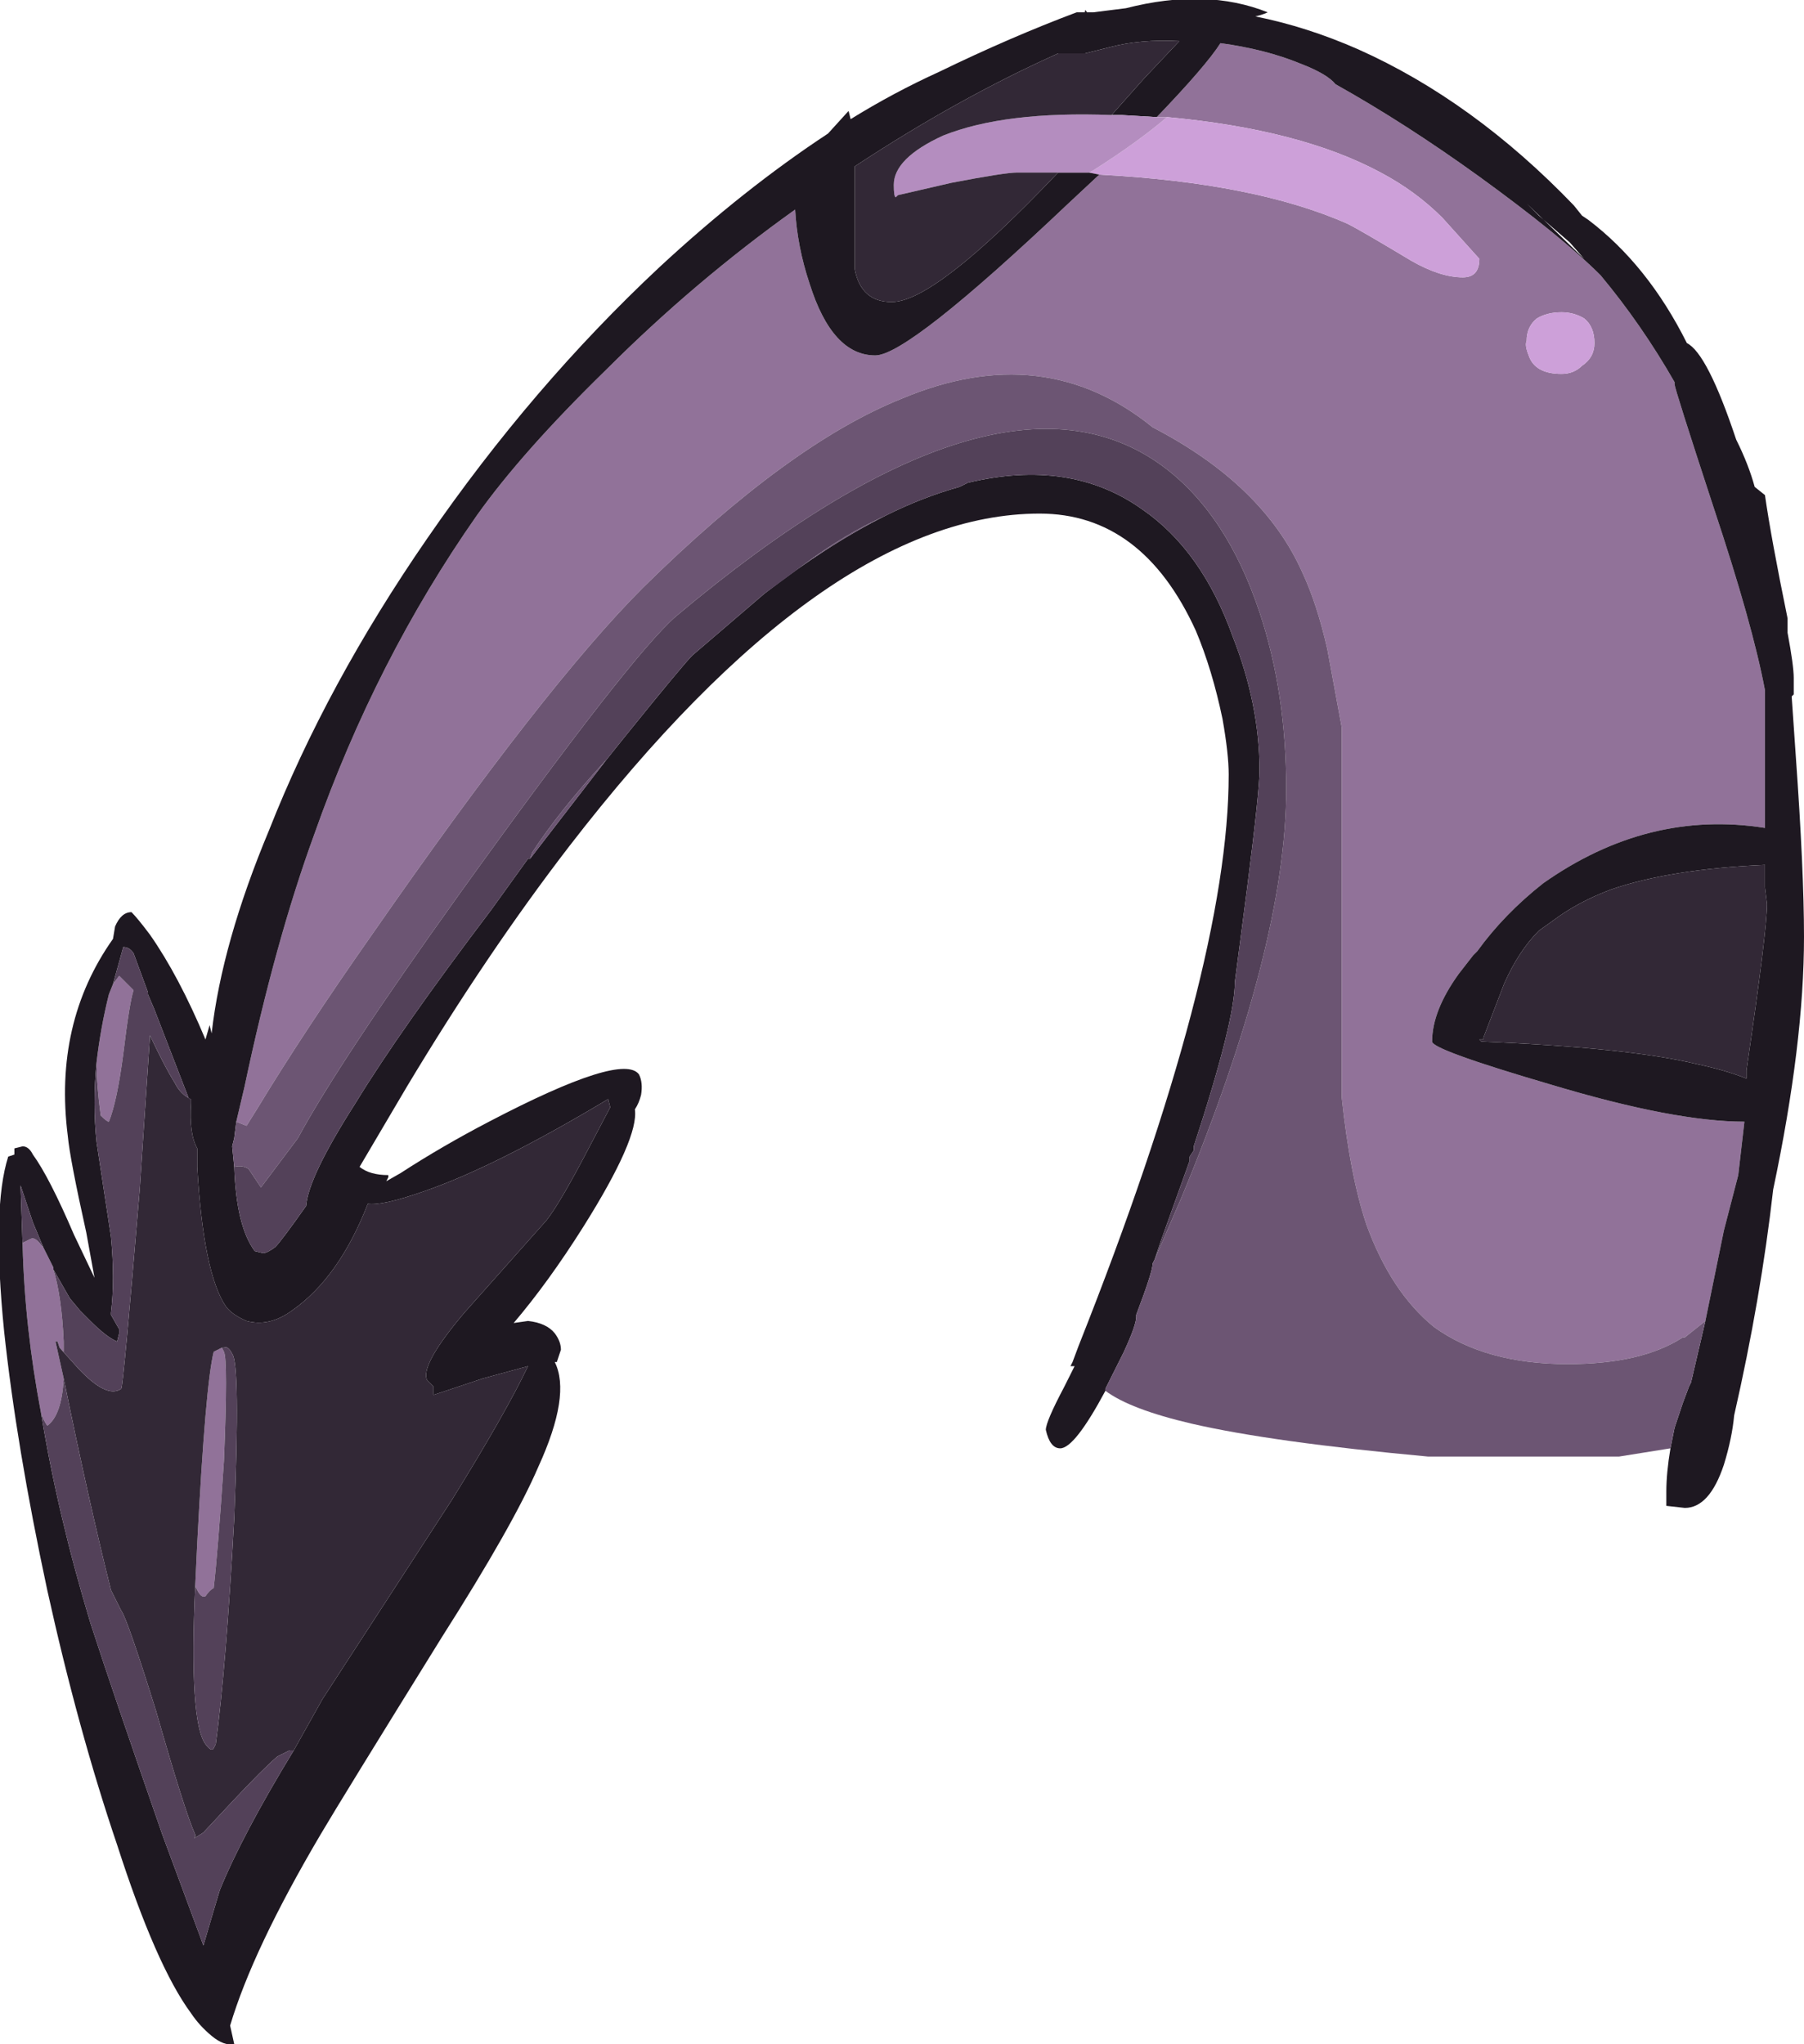 <?xml version="1.0" encoding="UTF-8" standalone="no"?>
<svg xmlns:ffdec="https://www.free-decompiler.com/flash" xmlns:xlink="http://www.w3.org/1999/xlink" ffdec:objectType="shape" height="49.75px" width="43.9px" xmlns="http://www.w3.org/2000/svg">
  <g transform="matrix(1.0, 0.0, 0.0, 1.0, 35.75, 48.55)">
    <path d="M-30.0 -21.25 L-29.8 -22.1 Q-29.05 -25.65 -28.1 -28.25 -26.6 -32.5 -24.15 -36.0 -23.05 -37.55 -21.0 -39.55 -18.85 -41.7 -16.4 -43.45 -16.35 -42.55 -16.05 -41.65 -15.5 -39.9 -14.45 -39.9 -13.65 -39.9 -9.75 -43.6 L-9.0 -44.3 Q-5.2 -44.1 -2.95 -43.1 -2.65 -42.95 -1.4 -42.2 -0.7 -41.8 -0.15 -41.8 0.25 -41.8 0.25 -42.25 L-0.65 -43.25 Q-1.3 -43.9 -2.15 -44.35 -4.1 -45.4 -7.35 -45.7 L-7.6 -45.7 Q-6.4 -46.95 -6.05 -47.5 -4.95 -47.35 -4.1 -47.0 -3.45 -46.75 -3.25 -46.5 -1.55 -45.55 0.25 -44.25 2.25 -42.8 3.2 -41.85 4.2 -40.65 5.0 -39.25 L5.0 -39.2 Q5.0 -39.1 5.95 -36.2 6.9 -33.35 7.2 -31.75 L7.2 -28.4 Q4.35 -28.85 1.8 -27.05 0.85 -26.3 0.2 -25.4 L0.1 -25.3 -0.25 -24.85 Q-0.9 -23.95 -0.9 -23.2 -0.9 -23.0 2.0 -22.15 5.0 -21.25 6.7 -21.25 L6.55 -19.95 6.2 -18.6 5.75 -16.4 5.25 -16.0 5.2 -16.0 Q4.2 -15.35 2.4 -15.35 0.4 -15.35 -0.85 -16.25 -1.9 -17.1 -2.5 -18.75 -2.9 -19.95 -3.1 -21.85 L-3.1 -30.85 -3.45 -32.75 Q-3.7 -33.85 -4.05 -34.6 -5.0 -36.75 -7.7 -38.15 -10.35 -40.3 -13.8 -38.85 -16.55 -37.75 -20.1 -34.25 -22.5 -31.85 -26.7 -25.8 -28.35 -23.45 -29.5 -21.55 L-29.75 -21.15 -30.0 -21.25 M2.25 -39.45 Q2.55 -39.45 2.75 -39.65 3.05 -39.85 3.05 -40.2 3.05 -40.6 2.8 -40.8 2.55 -40.95 2.25 -40.95 1.9 -40.95 1.65 -40.8 1.4 -40.6 1.4 -40.25 1.35 -40.15 1.45 -39.9 1.6 -39.45 2.25 -39.45 M-33.0 -24.6 L-32.85 -24.8 -32.5 -24.45 Q-32.6 -24.15 -32.75 -22.9 -32.9 -21.75 -33.1 -21.25 -33.15 -21.25 -33.3 -21.4 -33.4 -22.15 -33.4 -22.7 -33.3 -23.55 -33.1 -24.35 L-33.0 -24.6 M-34.45 -17.65 Q-34.25 -17.0 -34.2 -15.9 L-34.2 -15.65 -34.3 -15.75 -34.35 -15.9 -34.4 -15.9 -34.2 -15.0 Q-34.25 -14.1 -34.6 -13.85 -34.7 -14.0 -34.75 -14.15 -35.15 -16.25 -35.2 -18.25 L-35.2 -18.3 -35.0 -18.4 Q-34.9 -18.45 -34.75 -18.25 L-34.7 -18.2 -34.45 -17.7 -34.45 -17.65 M-30.35 -15.75 L-30.3 -15.65 Q-30.2 -15.45 -30.3 -13.0 -30.45 -10.75 -30.55 -9.9 -30.65 -9.85 -30.75 -9.7 -30.85 -9.65 -30.95 -9.85 L-31.0 -9.95 -30.95 -11.0 Q-30.75 -14.85 -30.55 -15.65 L-30.35 -15.75" fill="#917299" fill-rule="evenodd" stroke="none"/>
    <path d="M-9.0 -44.3 L-9.25 -44.35 -9.15 -44.4 Q-8.05 -45.1 -7.35 -45.7 -4.1 -45.4 -2.15 -44.35 -1.3 -43.9 -0.65 -43.25 L0.25 -42.25 Q0.25 -41.8 -0.15 -41.8 -0.7 -41.8 -1.4 -42.2 -2.65 -42.95 -2.95 -43.1 -5.2 -44.1 -9.0 -44.3 M2.25 -39.45 Q1.6 -39.45 1.45 -39.9 1.35 -40.15 1.4 -40.25 1.4 -40.6 1.65 -40.8 1.9 -40.95 2.25 -40.95 2.55 -40.95 2.8 -40.8 3.05 -40.6 3.05 -40.2 3.05 -39.85 2.75 -39.65 2.55 -39.45 2.25 -39.45" fill="#cda0d9" fill-rule="evenodd" stroke="none"/>
    <path d="M-8.85 -14.7 Q-9.6 -13.3 -9.95 -13.3 -10.2 -13.3 -10.3 -13.75 -10.3 -13.95 -9.85 -14.8 L-9.6 -15.3 -9.7 -15.3 -9.65 -15.4 -9.5 -15.8 Q-5.85 -25.0 -5.85 -29.7 -5.85 -30.2 -6.0 -31.05 -6.25 -32.25 -6.65 -33.2 -7.95 -36.05 -10.45 -36.05 -15.65 -36.05 -21.9 -27.95 -23.9 -25.35 -25.85 -22.1 L-27.0 -20.15 Q-26.75 -19.95 -26.3 -19.95 L-26.3 -19.9 -26.35 -19.8 -26.0 -20.0 Q-25.0 -20.65 -23.85 -21.25 -20.6 -22.95 -20.2 -22.4 -20.1 -22.2 -20.15 -21.9 -20.2 -21.7 -20.3 -21.55 -20.2 -20.85 -21.55 -18.7 -22.4 -17.35 -23.25 -16.35 L-22.9 -16.4 Q-22.45 -16.35 -22.25 -16.1 -22.1 -15.9 -22.1 -15.7 L-22.2 -15.4 -22.25 -15.4 Q-21.85 -14.6 -22.65 -12.85 -23.25 -11.45 -25.0 -8.7 -27.45 -4.75 -27.95 -3.9 -29.6 -1.1 -30.15 0.75 L-30.05 1.2 Q-30.3 1.25 -30.6 1.0 -30.9 0.75 -31.1 0.45 -31.95 -0.7 -32.9 -3.65 -33.85 -6.45 -34.6 -9.85 -35.35 -13.35 -35.65 -16.15 -35.95 -19.15 -35.55 -20.4 L-35.4 -20.45 -35.4 -20.6 -35.2 -20.65 Q-35.05 -20.65 -34.95 -20.45 -34.55 -19.9 -33.95 -18.5 L-33.45 -17.45 -33.65 -18.55 Q-34.05 -20.35 -34.1 -20.9 -34.45 -23.65 -33.0 -25.7 L-32.95 -26.0 Q-32.8 -26.35 -32.55 -26.35 -32.4 -26.2 -32.1 -25.8 -31.4 -24.8 -30.75 -23.25 L-30.65 -23.6 -30.6 -23.4 Q-30.35 -25.6 -29.2 -28.35 -27.8 -31.9 -25.35 -35.45 -22.8 -39.15 -19.7 -42.05 -17.65 -43.95 -15.6 -45.3 L-15.1 -45.85 -15.05 -45.65 Q-14.0 -46.3 -12.9 -46.8 -11.15 -47.65 -9.55 -48.25 L-9.35 -48.25 Q-9.35 -48.35 -9.3 -48.25 L-9.15 -48.25 -8.35 -48.35 Q-6.4 -48.85 -4.9 -48.25 -5.0 -48.2 -5.2 -48.15 -3.95 -47.9 -2.7 -47.35 0.1 -46.1 2.55 -43.55 L2.75 -43.3 2.9 -43.2 Q4.35 -42.1 5.3 -40.2 5.8 -39.95 6.5 -37.85 6.8 -37.25 6.95 -36.7 L7.2 -36.5 Q7.35 -35.45 7.75 -33.5 L7.75 -33.15 Q7.9 -32.35 7.9 -32.05 L7.9 -31.65 7.85 -31.6 7.95 -30.15 Q8.15 -27.35 8.15 -25.75 8.15 -23.15 7.4 -19.6 7.1 -16.95 6.45 -14.1 6.4 -13.55 6.2 -12.9 5.85 -11.85 5.25 -11.85 L4.8 -11.9 Q4.8 -12.0 4.8 -12.25 4.8 -12.7 4.9 -13.3 L5.0 -13.8 5.2 -14.4 5.35 -14.8 5.4 -14.9 5.75 -16.4 6.2 -18.6 6.55 -19.95 6.7 -21.25 Q5.0 -21.25 2.0 -22.15 -0.9 -23.0 -0.9 -23.2 -0.9 -23.95 -0.25 -24.85 L0.1 -25.3 0.2 -25.4 Q0.85 -26.3 1.8 -27.05 4.35 -28.85 7.2 -28.4 L7.2 -31.75 Q6.9 -33.35 5.95 -36.2 5.0 -39.1 5.0 -39.2 L5.0 -39.25 Q4.2 -40.65 3.2 -41.85 2.25 -42.8 0.25 -44.25 -1.55 -45.55 -3.25 -46.5 -3.45 -46.75 -4.1 -47.0 -4.95 -47.35 -6.05 -47.5 -6.4 -46.95 -7.6 -45.7 L-8.45 -45.75 -8.7 -45.75 -7.9 -46.65 -7.05 -47.55 Q-8.0 -47.6 -8.75 -47.4 L-9.35 -47.25 -10.0 -47.25 Q-12.45 -46.15 -14.95 -44.5 L-14.95 -42.0 Q-14.8 -41.2 -14.05 -41.2 -13.0 -41.2 -10.05 -44.3 L-10.0 -44.35 -9.25 -44.35 -9.0 -44.3 -9.75 -43.6 Q-13.65 -39.9 -14.45 -39.9 -15.5 -39.9 -16.05 -41.65 -16.35 -42.55 -16.4 -43.45 -18.85 -41.7 -21.0 -39.55 -23.05 -37.55 -24.15 -36.0 -26.6 -32.5 -28.1 -28.25 -29.05 -25.65 -29.8 -22.1 L-30.0 -21.25 -30.05 -20.85 -30.1 -20.65 -30.05 -20.15 Q-30.0 -18.7 -29.55 -18.1 L-29.35 -18.05 Q-29.25 -18.05 -29.05 -18.2 -28.9 -18.35 -28.3 -19.2 -28.25 -19.9 -27.1 -21.7 -26.0 -23.5 -23.8 -26.4 L-22.9 -27.65 -22.85 -27.65 -21.0 -30.05 -20.6 -30.55 Q-19.15 -32.35 -18.9 -32.6 L-17.15 -34.1 Q-15.6 -35.3 -14.2 -36.0 -13.3 -36.45 -12.4 -36.7 L-12.2 -36.8 Q-9.7 -37.4 -7.95 -36.15 -6.5 -35.15 -5.75 -33.05 -5.1 -31.4 -5.1 -29.8 -5.1 -29.3 -5.4 -26.95 L-5.7 -24.65 Q-5.7 -23.7 -6.7 -20.65 L-6.7 -20.55 -6.8 -20.4 -6.8 -20.3 -7.5 -18.35 -7.65 -17.9 -7.7 -17.8 Q-7.7 -17.6 -8.1 -16.55 L-8.1 -16.5 Q-8.1 -16.3 -8.4 -15.65 L-8.85 -14.75 -8.85 -14.7 M2.45 -42.65 L1.7 -43.3 1.4 -43.6 2.8 -42.25 2.45 -42.65 M7.2 -27.1 L7.2 -27.5 Q4.9 -27.4 3.45 -26.9 2.65 -26.6 2.05 -26.15 L1.7 -25.9 Q1.2 -25.4 0.85 -24.6 L0.35 -23.3 0.35 -23.25 0.25 -23.25 0.3 -23.2 Q3.9 -23.05 5.55 -22.65 6.25 -22.5 6.75 -22.3 L6.75 -22.5 Q7.25 -25.9 7.25 -26.55 L7.2 -26.95 7.2 -27.1 M-31.1 -21.8 L-31.15 -21.8 -32.0 -24.0 -32.15 -24.35 -32.15 -24.4 -32.5 -25.35 Q-32.6 -25.5 -32.75 -25.5 L-33.0 -24.6 -33.1 -24.35 Q-33.3 -23.55 -33.4 -22.7 -33.5 -21.7 -33.4 -20.75 L-33.05 -18.45 Q-32.95 -17.4 -33.05 -16.6 L-33.05 -16.55 -32.85 -16.2 -32.85 -16.1 -32.9 -15.9 Q-33.15 -16.0 -33.55 -16.4 L-33.8 -16.65 -34.05 -16.95 -34.45 -17.65 -34.45 -17.7 -34.7 -18.2 -34.95 -18.8 -35.25 -19.7 -35.2 -18.25 Q-35.15 -16.25 -34.75 -14.15 -34.35 -11.7 -33.55 -9.05 -33.0 -7.35 -31.8 -3.9 L-30.8 -1.2 -30.55 -2.05 -30.4 -2.55 Q-29.85 -3.9 -28.6 -5.95 L-27.9 -7.2 -24.75 -12.05 Q-23.45 -14.15 -22.9 -15.3 L-24.0 -15.0 -25.2 -14.6 -25.2 -14.8 -25.35 -14.95 Q-25.55 -15.3 -24.45 -16.6 L-22.45 -18.85 Q-22.1 -19.3 -21.4 -20.65 L-20.9 -21.6 -20.95 -21.8 Q-23.7 -20.15 -25.45 -19.55 -26.45 -19.2 -26.8 -19.25 -27.5 -17.45 -28.65 -16.65 -29.2 -16.25 -29.75 -16.4 -30.1 -16.55 -30.25 -16.75 -30.8 -17.55 -30.95 -20.15 L-30.95 -20.6 Q-31.15 -20.95 -31.1 -21.7 L-31.1 -21.8" fill="#1e1821" fill-rule="evenodd" stroke="none"/>
    <path d="M-9.25 -44.35 L-10.0 -44.35 -11.0 -44.35 Q-11.3 -44.35 -12.6 -44.1 L-13.9 -43.8 -13.95 -43.75 Q-14.0 -43.75 -14.0 -44.05 -14.0 -44.7 -12.8 -45.25 -11.3 -45.85 -8.7 -45.75 L-8.45 -45.75 -7.6 -45.7 -7.35 -45.7 Q-8.05 -45.1 -9.15 -44.4 L-9.25 -44.35" fill="#b48dbf" fill-rule="evenodd" stroke="none"/>
    <path d="M-10.0 -44.35 L-10.05 -44.3 Q-13.0 -41.2 -14.05 -41.2 -14.8 -41.2 -14.95 -42.0 L-14.95 -44.5 Q-12.45 -46.15 -10.0 -47.25 L-9.35 -47.25 -8.75 -47.4 Q-8.0 -47.6 -7.05 -47.55 L-7.9 -46.65 -8.7 -45.75 Q-11.3 -45.85 -12.8 -45.25 -14.0 -44.7 -14.0 -44.05 -14.0 -43.75 -13.95 -43.75 L-13.9 -43.8 -12.6 -44.1 Q-11.3 -44.35 -11.0 -44.35 L-10.0 -44.35 M7.2 -27.1 L7.2 -26.95 7.25 -26.55 Q7.25 -25.9 6.75 -22.5 L6.75 -22.3 Q6.25 -22.5 5.55 -22.65 3.9 -23.05 0.3 -23.2 L0.25 -23.25 0.35 -23.25 0.35 -23.3 0.85 -24.6 Q1.2 -25.4 1.7 -25.9 L2.05 -26.15 Q2.65 -26.6 3.45 -26.9 4.9 -27.4 7.2 -27.5 L7.2 -27.1 M-34.3 -15.75 L-33.85 -15.25 Q-33.15 -14.5 -32.8 -14.75 -32.75 -14.8 -32.35 -19.6 L-32.1 -23.35 Q-31.75 -22.6 -31.5 -22.2 -31.35 -21.9 -31.1 -21.8 L-31.1 -21.7 Q-31.15 -20.95 -30.95 -20.6 L-30.95 -20.15 Q-30.8 -17.55 -30.25 -16.75 -30.1 -16.55 -29.75 -16.4 -29.2 -16.25 -28.65 -16.65 -27.5 -17.45 -26.8 -19.25 -26.45 -19.2 -25.45 -19.55 -23.7 -20.15 -20.95 -21.8 L-20.9 -21.6 -21.4 -20.65 Q-22.1 -19.3 -22.45 -18.85 L-24.45 -16.6 Q-25.55 -15.3 -25.35 -14.95 L-25.2 -14.8 -25.2 -14.6 -24.0 -15.0 -22.9 -15.3 Q-23.45 -14.15 -24.75 -12.05 L-27.9 -7.2 -28.6 -5.95 -28.7 -5.95 -29.0 -5.8 Q-29.35 -5.5 -30.1 -4.7 L-30.8 -3.95 Q-31.1 -3.75 -31.0 -3.85 L-31.0 -3.9 Q-31.25 -4.45 -31.95 -6.9 -32.65 -9.15 -32.8 -9.35 L-33.05 -9.85 Q-33.6 -12.05 -34.2 -15.0 L-34.4 -15.9 -34.35 -15.9 -34.3 -15.75 M-30.35 -15.75 L-30.55 -15.65 Q-30.75 -14.85 -30.95 -11.0 L-31.0 -9.95 Q-31.15 -6.65 -30.75 -6.1 -30.6 -5.9 -30.55 -6.0 L-30.5 -6.1 Q-30.25 -7.95 -30.05 -11.6 -29.9 -15.35 -30.1 -15.6 -30.2 -15.8 -30.3 -15.75 L-30.35 -15.75" fill="#322836" fill-rule="evenodd" stroke="none"/>
    <path d="M4.9 -13.3 L3.65 -13.1 -1.0 -13.1 Q-4.8 -13.45 -6.75 -13.9 -8.25 -14.25 -8.85 -14.7 L-8.85 -14.75 -8.4 -15.65 Q-8.1 -16.3 -8.1 -16.5 L-8.1 -16.55 Q-7.7 -17.6 -7.7 -17.8 L-7.65 -17.9 -7.0 -19.4 Q-4.45 -25.55 -4.45 -29.35 -4.45 -31.7 -5.1 -33.65 -5.9 -36.05 -7.45 -37.2 -11.45 -40.15 -19.3 -33.55 -20.4 -32.6 -24.6 -26.75 -27.5 -22.7 -28.5 -20.85 L-29.4 -19.65 -29.7 -20.1 Q-29.85 -20.2 -30.05 -20.15 L-30.1 -20.65 -30.05 -20.85 -30.0 -21.25 -29.75 -21.15 -29.5 -21.55 Q-28.35 -23.45 -26.7 -25.8 -22.5 -31.85 -20.1 -34.25 -16.55 -37.75 -13.8 -38.85 -10.35 -40.3 -7.7 -38.15 -5.0 -36.75 -4.05 -34.6 -3.7 -33.85 -3.45 -32.75 L-3.1 -30.85 -3.1 -21.85 Q-2.9 -19.95 -2.5 -18.75 -1.9 -17.1 -0.85 -16.25 0.4 -15.35 2.4 -15.35 4.2 -15.35 5.2 -16.0 L5.25 -16.0 5.75 -16.4 5.4 -14.9 5.35 -14.8 5.2 -14.4 5.0 -13.8 4.9 -13.3 M-14.2 -36.0 Q-15.6 -35.3 -17.15 -34.1 L-16.2 -34.8 Q-15.2 -35.55 -14.2 -36.0 M-21.0 -30.05 L-22.85 -27.65 -22.8 -27.8 Q-22.15 -28.8 -21.05 -30.0 L-21.0 -30.05" fill="#6c5573" fill-rule="evenodd" stroke="none"/>
    <path d="M-7.65 -17.9 L-7.5 -18.35 -6.8 -20.3 -6.8 -20.4 -6.7 -20.55 -6.7 -20.65 Q-5.7 -23.7 -5.7 -24.65 L-5.4 -26.95 Q-5.1 -29.3 -5.1 -29.8 -5.1 -31.4 -5.75 -33.05 -6.5 -35.15 -7.95 -36.15 -9.7 -37.4 -12.2 -36.8 L-12.4 -36.7 Q-13.3 -36.45 -14.2 -36.0 -15.2 -35.55 -16.2 -34.8 L-17.15 -34.1 -18.9 -32.6 Q-19.15 -32.35 -20.6 -30.55 L-21.0 -30.05 -21.05 -30.0 Q-22.15 -28.8 -22.8 -27.8 L-22.85 -27.65 -22.9 -27.65 -23.8 -26.4 Q-26.0 -23.5 -27.1 -21.7 -28.25 -19.9 -28.3 -19.2 -28.9 -18.35 -29.05 -18.2 -29.25 -18.05 -29.35 -18.05 L-29.55 -18.1 Q-30.0 -18.7 -30.05 -20.15 -29.85 -20.2 -29.7 -20.1 L-29.4 -19.65 -28.5 -20.85 Q-27.5 -22.7 -24.6 -26.75 -20.4 -32.6 -19.3 -33.55 -11.45 -40.15 -7.45 -37.2 -5.9 -36.05 -5.1 -33.65 -4.45 -31.7 -4.45 -29.35 -4.45 -25.55 -7.0 -19.4 L-7.65 -17.9 M-33.0 -24.6 L-32.75 -25.5 Q-32.6 -25.5 -32.5 -25.35 L-32.15 -24.4 -32.15 -24.35 -32.0 -24.0 -31.15 -21.8 -31.1 -21.8 Q-31.35 -21.9 -31.5 -22.2 -31.75 -22.6 -32.1 -23.35 L-32.35 -19.6 Q-32.75 -14.8 -32.8 -14.75 -33.15 -14.5 -33.85 -15.25 L-34.3 -15.75 -34.2 -15.65 -34.2 -15.9 Q-34.25 -17.0 -34.45 -17.65 L-34.05 -16.95 -33.8 -16.65 -33.55 -16.4 Q-33.15 -16.0 -32.9 -15.9 L-32.85 -16.1 -32.85 -16.2 -33.05 -16.55 -33.05 -16.6 Q-32.95 -17.4 -33.05 -18.45 L-33.4 -20.75 Q-33.5 -21.7 -33.4 -22.7 -33.4 -22.15 -33.3 -21.4 -33.15 -21.25 -33.1 -21.25 -32.9 -21.75 -32.75 -22.9 -32.6 -24.15 -32.5 -24.45 L-32.85 -24.8 -33.0 -24.6 M-28.6 -5.95 Q-29.85 -3.9 -30.4 -2.55 L-30.55 -2.05 -30.8 -1.2 -31.8 -3.9 Q-33.0 -7.35 -33.55 -9.05 -34.35 -11.7 -34.75 -14.15 -34.7 -14.0 -34.6 -13.85 -34.25 -14.1 -34.2 -15.0 -33.6 -12.05 -33.05 -9.85 L-32.8 -9.35 Q-32.65 -9.15 -31.95 -6.9 -31.25 -4.45 -31.0 -3.9 L-31.0 -3.85 Q-31.1 -3.75 -30.8 -3.95 L-30.1 -4.7 Q-29.35 -5.5 -29.0 -5.8 L-28.7 -5.95 -28.6 -5.95 M-35.2 -18.25 L-35.25 -19.7 -34.95 -18.8 -34.7 -18.2 -34.75 -18.25 Q-34.9 -18.45 -35.0 -18.4 L-35.2 -18.3 -35.2 -18.25 M-31.0 -9.95 L-30.95 -9.85 Q-30.85 -9.65 -30.75 -9.7 -30.65 -9.85 -30.55 -9.9 -30.45 -10.75 -30.3 -13.0 -30.2 -15.45 -30.3 -15.65 L-30.35 -15.75 -30.3 -15.75 Q-30.2 -15.8 -30.1 -15.6 -29.9 -15.35 -30.05 -11.6 -30.25 -7.95 -30.5 -6.1 L-30.55 -6.0 Q-30.6 -5.9 -30.75 -6.1 -31.15 -6.65 -31.0 -9.95" fill="#534159" fill-rule="evenodd" stroke="none"/>
  </g>
</svg>
